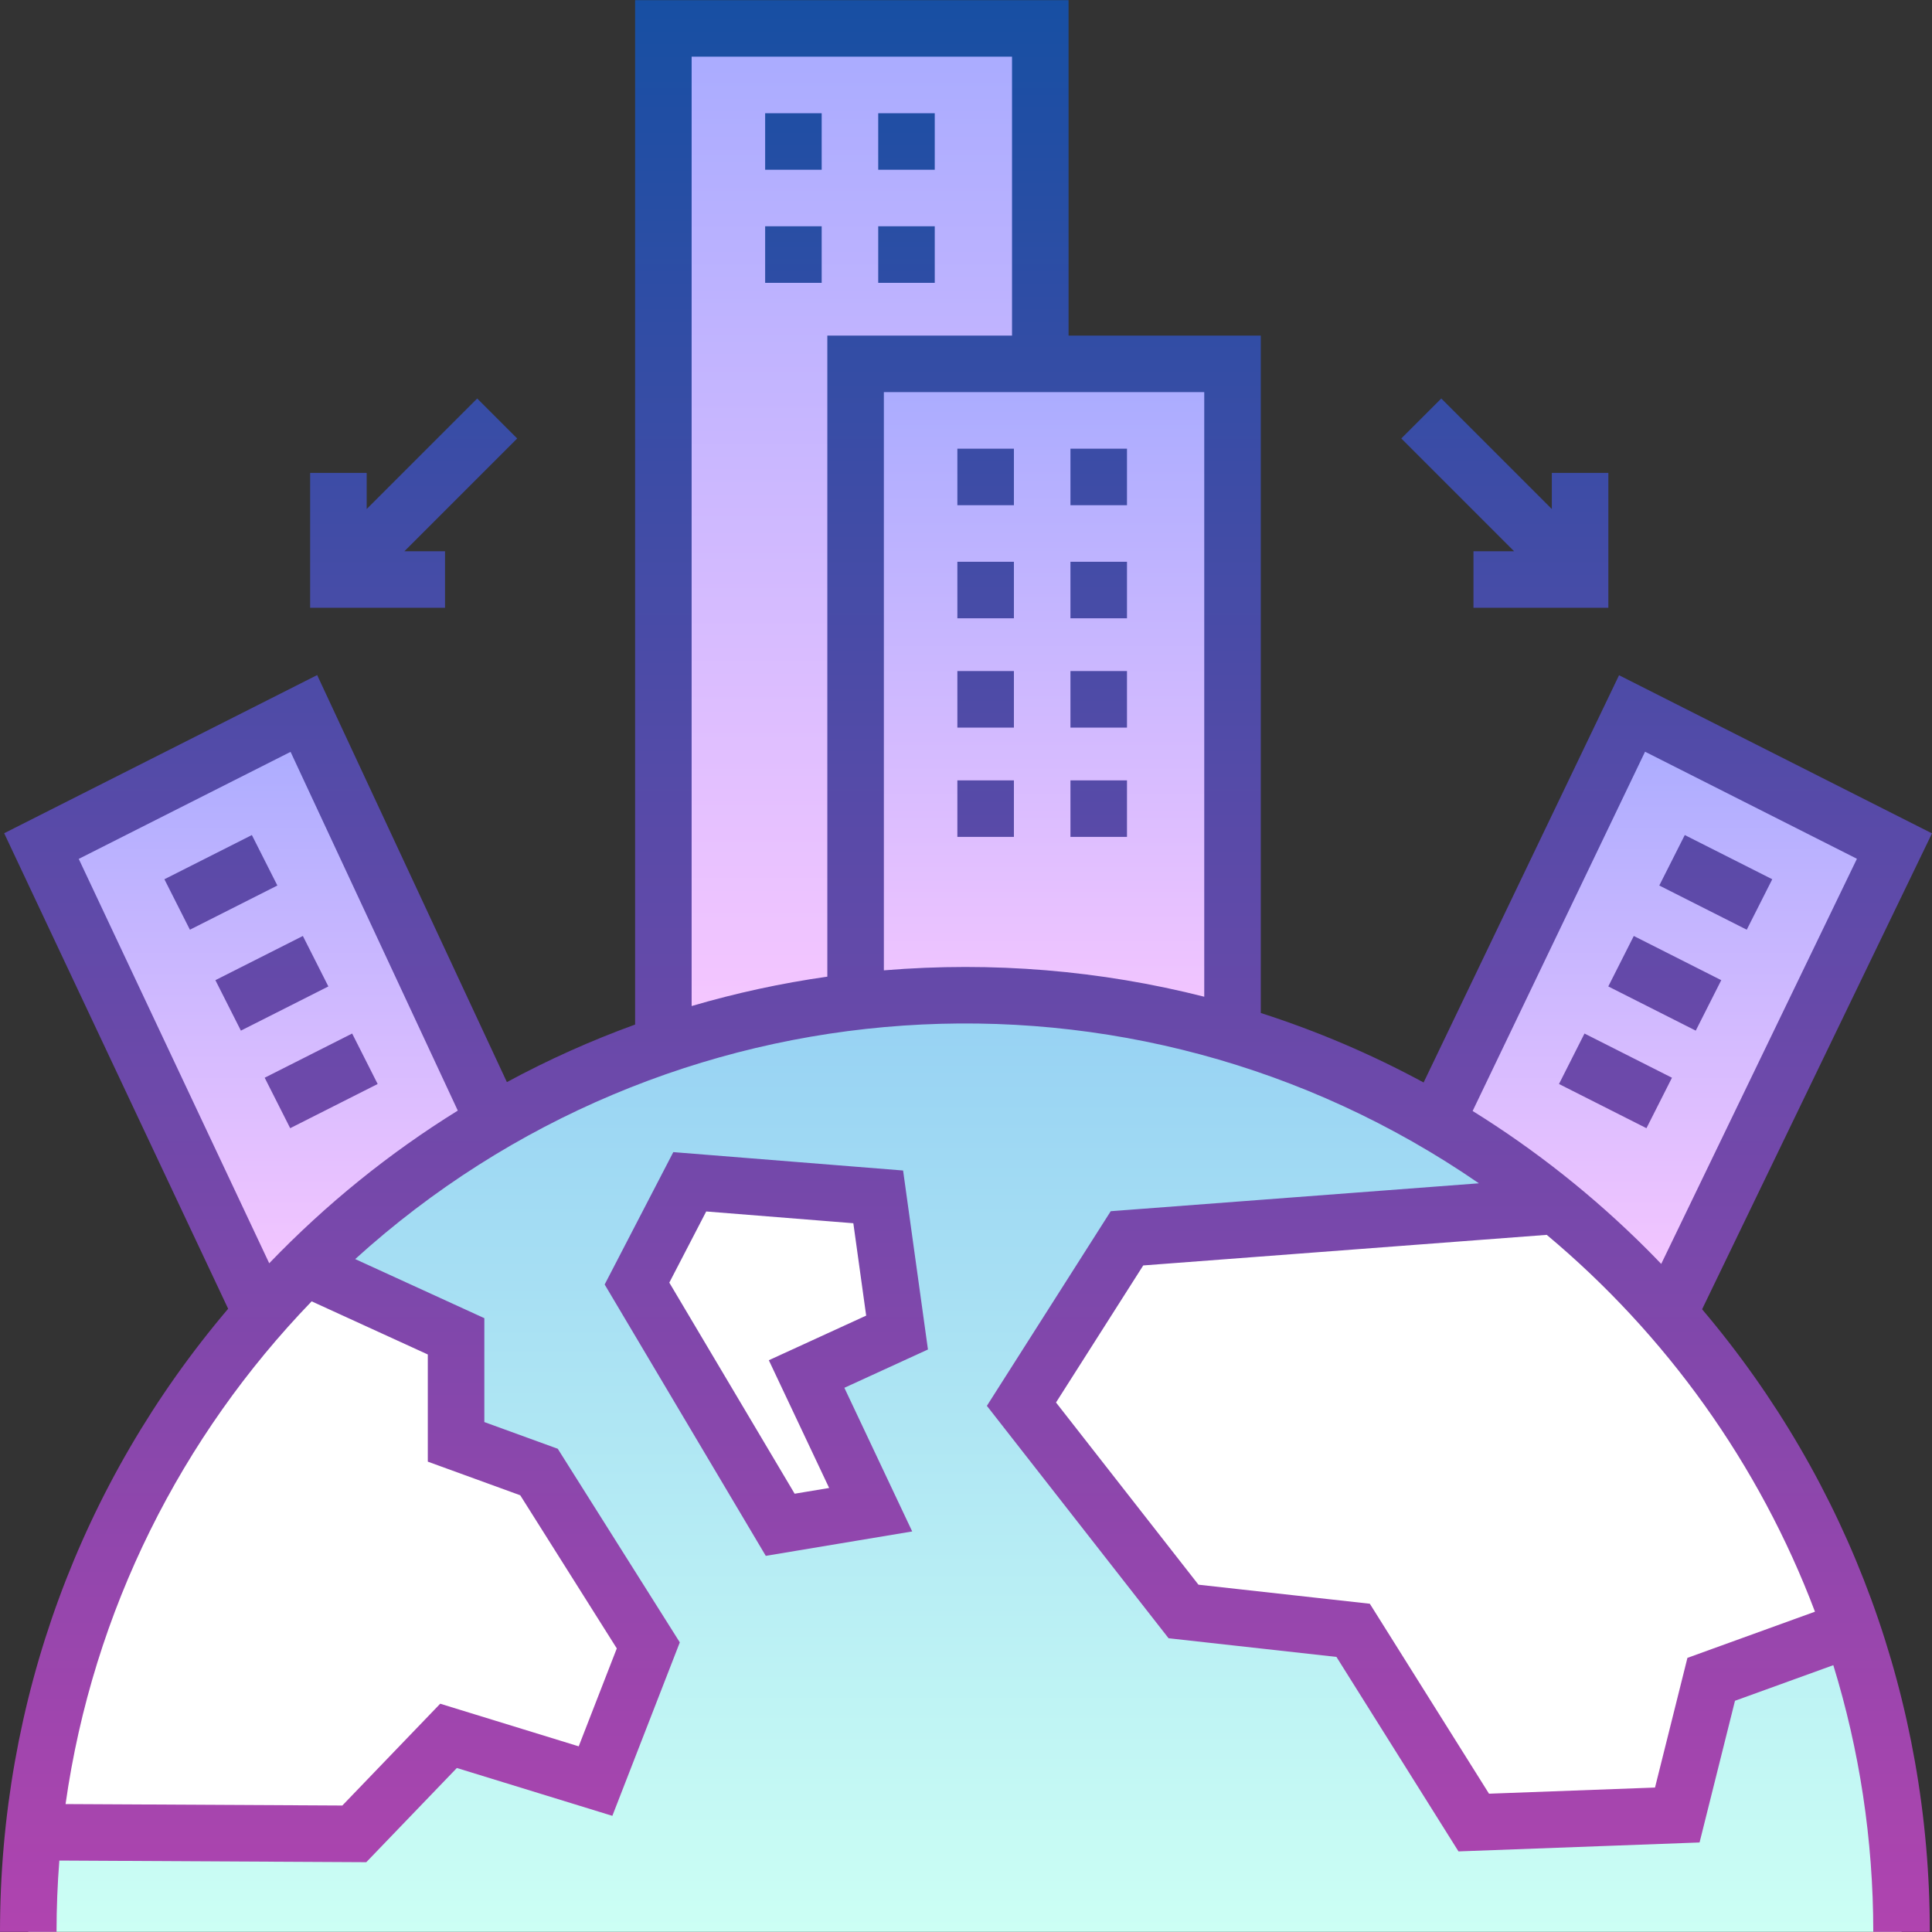 <svg id="Capa_1" enable-background="new 0 0 512.578 512.578" height="512" viewBox="0 0 512.578 512.578" width="512" xmlns="http://www.w3.org/2000/svg" xmlns:xlink="http://www.w3.org/1999/xlink"><rect x="0" y="0" width="512.578" height="512.578" fill="#333333" stroke="none"/><linearGradient id="lg1"><stop offset="0" stop-color="#a8abff"/><stop offset="1" stop-color="#fac8ff"/></linearGradient><linearGradient id="SVGID_1_" gradientUnits="userSpaceOnUse" x1="226" x2="226" xlink:href="#lg1" y1="7.539" y2="285.539"/><linearGradient id="SVGID_2_" gradientUnits="userSpaceOnUse" x1="277" x2="277" xlink:href="#lg1" y1="96.539" y2="285.539"/><linearGradient id="SVGID_3_" gradientUnits="userSpaceOnUse" x1="73.132" x2="73.132" xlink:href="#lg1" y1="189.289" y2="349.42"/><linearGradient id="SVGID_4_" gradientUnits="userSpaceOnUse" x1="439" x2="439" xlink:href="#lg1" y1="189.289" y2="349.421"/><linearGradient id="SVGID_5_" gradientUnits="userSpaceOnUse" x1="256" x2="256" y1="264.039" y2="512.539"><stop offset="0" stop-color="#96d1f3"/><stop offset="1" stop-color="#ccfff4"/></linearGradient><linearGradient id="SVGID_6_" gradientUnits="userSpaceOnUse" x1="256.289" x2="256.289" y1=".039" y2="512.539"><stop offset="0" stop-color="#174fa3"/><stop offset="1" stop-color="#b044af"/></linearGradient><g><g><path d="m176 7.539h100v278h-100z" fill="url(#SVGID_1_)"/><path d="m227 96.539h100v189h-100z" fill="url(#SVGID_2_)"/><path d="m69.893 349.42 69.617-35.177-63.138-124.954-69.618 35.177z" fill="url(#SVGID_3_)"/><path d="m442.239 349.42-69.617-35.177 63.139-124.954 69.617 35.177z" fill="url(#SVGID_4_)"/><path d="m256 264.039c-137.243 0-248.5 111.257-248.5 248.5h497c0-137.243-111.257-248.5-248.5-248.5z" fill="url(#SVGID_5_)"/><g fill="#fff"><path d="m169 340.539 14-27 50 4 5 36-24 11 17 36-24 4z"/><path d="m491.18 432.079-37.18 13.46-9 36-54 2-32-51-45-5-43-55 28-44 113.99-8.64c35.61 29.05 63.01 67.78 78.19 112.18z"/><path d="m172 436.539-14 36-39-12-25 26v.12l-85.12-.45c6.15-58.42 32.54-110.8 72.03-150.01l40.09 18.34v28l22 8z"/></g></g><path d="m203 30.039h15v15h-15zm30 15h15v-15h-15zm-30 30h15v-15h-15zm30 0h15v-15h-15zm36 44h-15v15h15zm30 0h-15v15h15zm-30 30h-15v15h15zm30 0h-15v15h15zm-30 29h-15v15h15zm30 0h-15v15h15zm-30 29h-15v15h15zm30 0h-15v15h15zm-232.177 14.509-23.206 11.726 6.766 13.388 23.206-11.726zm-2.911 51.889 23.206-11.726-6.766-13.388-23.206 11.726zm13.079 25.883 23.206-11.726-6.766-13.388-23.206 11.726zm374.593 48.04c39.097 46.139 60.416 104.017 60.416 165.179h-15c0-24.611-3.717-48.369-10.604-70.752l-26.088 9.445-9.398 37.593-63.96 2.369-32.377-51.601-44.537-4.949-48.208-61.661 32.861-51.639 97.674-7.403c-92.248-63.538-215.612-54.743-298.126 20.107l34.263 15.675v27.563l19.476 7.082 32.384 51.368-17.897 46.023-41.255-12.694-24.03 24.991-81.437-.431c-.487 6.242-.74 12.549-.74 18.914h-15.001c0-61.222 21.361-119.154 60.531-165.316l-59.425-126.158 83.041-41.962 50.337 107.989c10.959-5.926 22.323-11.025 34.016-15.268v-271.785h115v89h51v179.717c14.94 4.793 29.391 10.957 43.197 18.437l51.852-108.05 83.028 41.956zm-368.898-2.101c-34.456 35.686-58.016 81.945-65.29 133.375l73.427.388 25.97-27.009 36.745 11.306 10.103-25.977-25.616-40.632-24.524-8.918v-28.437zm38.772-50.606-44.366-95.178-56.199 28.398 50.536 107.285c15.15-15.748 31.829-29.22 50.029-40.505zm98.042-205.614h49v-74h-85v251.874c11.741-3.448 23.764-6.058 36-7.794zm100 15h-85v153.402c28.89-2.387 57.504.014 85 7zm117.52 227.481c1.257 1.257 2.491 2.532 3.718 3.81l51.924-107.489-56.212-28.405-45.744 95.319c16.605 10.313 32.148 22.598 46.314 36.765zm-26.653-3.901-107.055 8.115-23.139 36.361 37.792 48.339 45.463 5.051 31.623 50.399 44.04-1.631 8.602-34.407 33.836-12.249c-14.813-39.198-39.56-73.553-71.162-99.978zm59.83-94.346-23.206-11.726-6.766 13.388 23.206 11.726zm-13.53 26.776-23.205-11.726-6.766 13.388 23.205 11.726zm-36.284 14.158-6.766 13.388 23.206 11.726 6.766-13.388zm-29.454-127.955v15h35.784v-35.785h-15v9.579l-29.323-29.324-10.607 10.606 29.922 29.922h-10.776zm-272.858 0h-10.776l29.922-29.922-10.607-10.606-29.323 29.324v-9.579h-15v35.785h35.784zm128.125 211.781-22.175 10.164 17.996 38.11-38.847 6.475-42.747-71.995 18.21-35.12 60.967 4.877zm-16.392-8.988-3.404-24.51-39.033-3.123-9.79 18.88 33.253 56.005 9.153-1.525-16.004-33.89z" fill="url(#SVGID_6_)"/></g></svg>